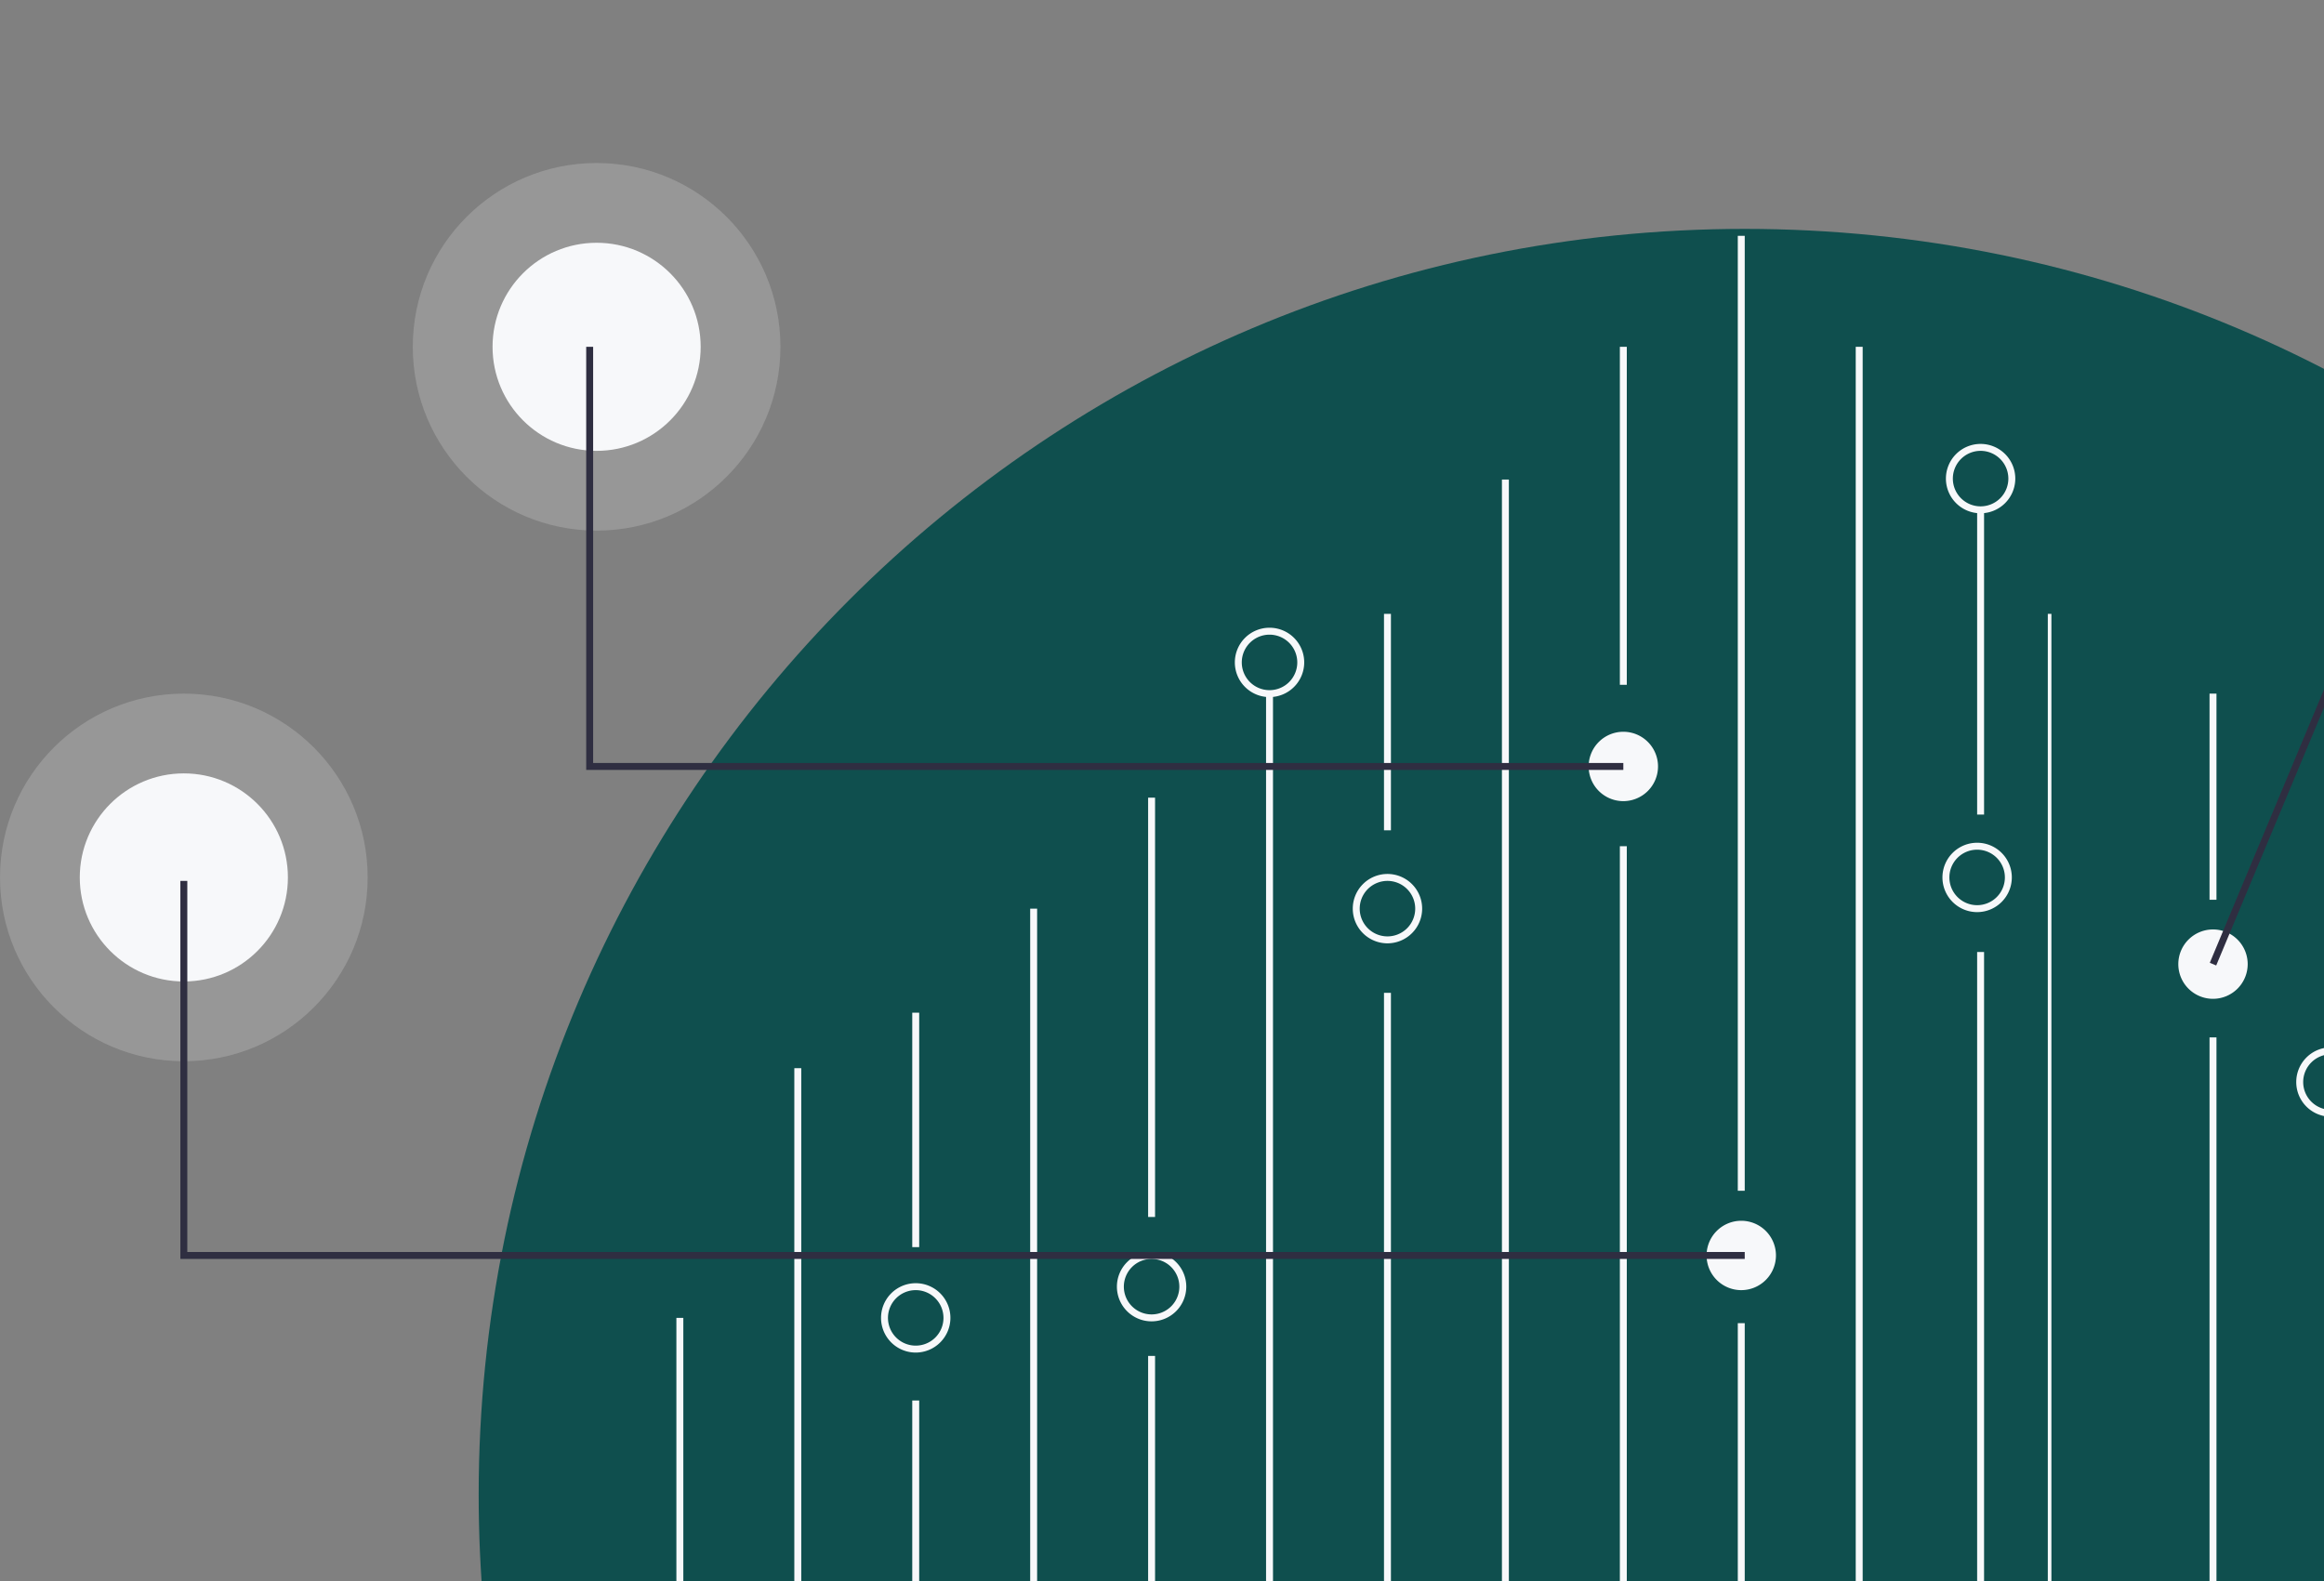 <svg id="f4673761-b724-4a95-a095-d2125482816e" data-name="Layer 1" xmlns="http://www.w3.org/2000/svg" width="670" height="456" viewBox="0 0 670 456">
    <rect x="0" y="0" width="670" height="456" fill="#808080" stroke="none"/>
    <title>hologram</title>
    <circle cx="917" cy="200" r="53" fill="#ccc" opacity="0.3" />
    <circle cx="917" cy="200" r="30" fill="#F7F8FA" />
    <circle cx="882" cy="53" r="53" fill="#ccc" opacity="0.3" />
    <circle cx="882" cy="53" r="30" fill="#F7F8FA" />
    <circle cx="53" cy="253" r="53" fill="#ccc" opacity="0.3" />
    <circle cx="53" cy="253" r="30" fill="#F7F8FA" />
    <circle cx="100" cy="665" r="53" fill="#ccc" opacity="0.3" />
    <circle cx="100" cy="665" r="30" fill="#F7F8FA" />
    <circle cx="172" cy="100" r="53" fill="#ccc" opacity="0.3" />
    <circle cx="172" cy="100" r="30" fill="#F7F8FA" />
    <path d="M983,483c0,178.34-127.91,326.81-297,358.67-.66.13-1.33.25-2,.37q-15.765,2.895-32,4.39c-.67.07-1.33.13-2,.18q-15.81,1.38-32,1.39c-.67,0-1.33,0-2-.01q-16.17-.075-32-1.56c-.67-.05-1.33-.12-2-.19q-16.215-1.575-32-4.57c-.67-.12-1.34-.25-2-.38C379.9,808.64,253,660.64,253,483c0-201.58,163.42-365,365-365S983,281.42,983,483Z" transform="translate(-115 -52)" fill="#0F4F4E" />
    <rect x="570" y="274.5" width="2" height="296.5" fill="#F7F8FA" />
    <rect x="570" y="147.402" width="2" height="87.472" fill="#F7F8FA" />
    <rect x="433" y="138.275" width="2" height="432.725" fill="#F7F8FA" />
    <rect x="467" y="100" width="2" height="97.457" fill="#F7F8FA" />
    <rect x="467" y="244" width="2" height="296.638" fill="#F7F8FA" />
    <path d="M584,638.75V846.43c-.67-.05-1.33-.12-2-.19V638.75Z" transform="translate(-115 -52)" fill="#F7F8FA" />
    <rect x="501" y="68" width="2" height="275.347" fill="#F7F8FA" />
    <path d="M618,433.52V848c-.67,0-1.33,0-2-.01V433.52Z" transform="translate(-115 -52)" fill="#F7F8FA" />
    <rect x="535" y="100" width="2" height="382" fill="#F7F8FA" />
    <rect x="535" y="523" width="2" height="214.173" fill="#F7F8FA" />
    <path d="M652,834.53v11.9c-.67.07-1.33.13-2,.18V834.53Z" transform="translate(-115 -52)" fill="#F7F8FA" />
    <path d="M686,675V841.67c-.66.13-1.33.25-2,.37V675Z" transform="translate(-115 -52)" fill="#F7F8FA" />
    <path d="M550,675V841.67c-.67-.12-1.34-.25-2-.38V675Z" transform="translate(-115 -52)" fill="#F7F8FA" />
    <rect x="399" y="177" width="2" height="62.41" fill="#F7F8FA" />
    <rect x="399" y="286.275" width="2" height="284.725" fill="#F7F8FA" />
    <rect x="365" y="200" width="2" height="371" fill="#F7F8FA" />
    <rect x="331" y="230" width="2" height="120.905" fill="#F7F8FA" />
    <rect x="331" y="390.968" width="2" height="180.032" fill="#F7F8FA" />
    <rect x="297" y="262" width="2" height="201.536" fill="#F7F8FA" />
    <rect x="297" y="501" width="2" height="70" fill="#F7F8FA" />
    <rect x="263" y="292" width="2" height="67.599" fill="#F7F8FA" />
    <rect x="263" y="403.819" width="2" height="167.181" fill="#F7F8FA" />
    <rect x="229" y="308" width="2" height="263" fill="#F7F8FA" />
    <rect x="195" y="380" width="2" height="86.937" fill="#F7F8FA" />
    <rect x="195" y="506.622" width="2" height="64.378" fill="#F7F8FA" />
    <rect x="590.375" y="177" width="1.037" height="377" fill="#F7F8FA" />
    <rect x="637" y="200" width="2" height="59.441" fill="#F7F8FA" />
    <rect x="637" y="299.126" width="2" height="271.874" fill="#F7F8FA" />
    <rect x="671" y="257" width="2" height="35" fill="#F7F8FA" />
    <rect x="671" y="331.252" width="2" height="173.858" fill="#F7F8FA" />
    <rect x="671" y="540.638" width="2" height="30.362" fill="#F7F8FA" />
    <rect x="705" y="262" width="2" height="309" fill="#F7F8FA" />
    <rect x="739" y="292" width="2" height="98.968" fill="#F7F8FA" />
    <rect x="739" y="428.386" width="2" height="142.614" fill="#F7F8FA" />
    <rect x="773" y="308" width="2" height="263" fill="#F7F8FA" />
    <path d="M549,676a10,10,0,1,1,10-10A10.012,10.012,0,0,1,549,676Zm0-18a8,8,0,1,0,8,8A8.009,8.009,0,0,0,549,658Z" transform="translate(-115 -52)" fill="#F7F8FA" />
    <path d="M583,624a10,10,0,1,1,10-10A10.012,10.012,0,0,1,583,624Zm0-18a8,8,0,1,0,8,8A8.009,8.009,0,0,0,583,606Z" transform="translate(-115 -52)" fill="#F7F8FA" />
    <path d="M686,676a10,10,0,1,1,10-10A10.012,10.012,0,0,1,686,676Zm0-18a8,8,0,1,0,8,8A8.009,8.009,0,0,0,686,658Z" transform="translate(-115 -52)" fill="#F7F8FA" />
    <path d="M651,801a10,10,0,1,0,10,10A10.016,10.016,0,0,0,651,801Zm0,18a8,8,0,1,1,8-8A8.011,8.011,0,0,1,651,819Z" transform="translate(-115 -52)" fill="#F7F8FA" />
    <path d="M651,563a10,10,0,1,1,10-10A10.012,10.012,0,0,1,651,563Zm0-18a8,8,0,1,0,8,8A8.009,8.009,0,0,0,651,545Z" transform="translate(-115 -52)" fill="#F7F8FA" />
    <path d="M617,424a10,10,0,1,1,10-10A10.011,10.011,0,0,1,617,424Z" transform="translate(-115 -52)" fill="#F7F8FA" />
    <path d="M685,315a10,10,0,1,1,10-10A10.011,10.011,0,0,1,685,315Zm0-18a8,8,0,1,0,8,8A8.009,8.009,0,0,0,685,297Z" transform="translate(-115 -52)" fill="#F7F8FA" />
    <path d="M447,433a10,10,0,1,1,10-10A10.011,10.011,0,0,1,447,433Zm0-18a8,8,0,1,0,8,8A8.009,8.009,0,0,0,447,415Z" transform="translate(-115 -52)" fill="#F7F8FA" />
    <path d="M379,442a10,10,0,1,1,10-10A10.011,10.011,0,0,1,379,442Zm0-18a8,8,0,1,0,8,8A8.009,8.009,0,0,0,379,424Z" transform="translate(-115 -52)" fill="#F7F8FA" />
    <path d="M413,544a10,10,0,1,1,10-10A10.011,10.011,0,0,1,413,544Z" transform="translate(-115 -52)" fill="#F7F8FA" />
    <path d="M686,200a10,10,0,1,1,10-10A10.011,10.011,0,0,1,686,200Zm0-18a8,8,0,1,0,8,8A8.009,8.009,0,0,0,686,182Z" transform="translate(-115 -52)" fill="#F7F8FA" />
    <path d="M515,324a10,10,0,1,1,10-10A10.011,10.011,0,0,1,515,324Zm0-18a8,8,0,1,0,8,8A8.009,8.009,0,0,0,515,306Z" transform="translate(-115 -52)" fill="#F7F8FA" />
    <path d="M481,253a10,10,0,1,1,10-10A10.011,10.011,0,0,1,481,253Zm0-18a8,8,0,1,0,8,8A8.009,8.009,0,0,0,481,235Z" transform="translate(-115 -52)" fill="#F7F8FA" />
    <path d="M311,549a10,10,0,1,1,10-10A10.012,10.012,0,0,1,311,549Zm0-18a8,8,0,1,0,8,8A8.009,8.009,0,0,0,311,531Z" transform="translate(-115 -52)" fill="#F7F8FA" />
    <rect x="804" y="380" width="2" height="86.937" fill="#F7F8FA" />
    <rect x="804" y="506.622" width="2" height="64.378" fill="#F7F8FA" />
    <path d="M920,549a10,10,0,1,1,10-10A10.012,10.012,0,0,1,920,549Zm0-18a8,8,0,1,0,8,8A8.009,8.009,0,0,0,920,531Z" transform="translate(-115 -52)" fill="#F7F8FA" />
    <path d="M855,470a10,10,0,1,1,10-10A10.011,10.011,0,0,1,855,470Zm0-18a8,8,0,1,0,8,8A8.009,8.009,0,0,0,855,452Z" transform="translate(-115 -52)" fill="#F7F8FA" />
    <path d="M787,585a10,10,0,1,1,10-10A10.012,10.012,0,0,1,787,585Zm0-18a8,8,0,1,0,8,8A8.009,8.009,0,0,0,787,567Z" transform="translate(-115 -52)" fill="#F7F8FA" />
    <path d="M583,283a10,10,0,1,1,10-10A10.011,10.011,0,0,1,583,283Z" transform="translate(-115 -52)" fill="#F7F8FA" />
    <path d="M787,374a10,10,0,1,1,10-10A10.011,10.011,0,0,1,787,374Zm0-18a8,8,0,1,0,8,8A8.009,8.009,0,0,0,787,356Z" transform="translate(-115 -52)" fill="#F7F8FA" />
    <path d="M855,345a10,10,0,1,1,10-10A10.011,10.011,0,0,1,855,345Z" transform="translate(-115 -52)" fill="#F7F8FA" />
    <path d="M753,340a10,10,0,1,1,10-10A10.011,10.011,0,0,1,753,340Z" transform="translate(-115 -52)" fill="#F7F8FA" />
    <polygon points="918 288.017 738.983 285 739.017 283 916 285.983 916 200 918 200 918 288.017" fill="#2f2e41" />
    <polygon points="638.923 278.386 637.077 277.614 731.334 52 882 52 882 54 732.666 54 638.923 278.386" fill="#2f2e41" />
    <polygon points="503 363 52 363 52 254 54 254 54 361 503 361 503 363" fill="#2f2e41" />
    <polygon points="468 222 169 222 169 100 171 100 171 220 468 220 468 222" fill="#2f2e41" />
    <polygon points="299 666 100 666 100 664 297 664 297 481 299 481 299 666" fill="#2f2e41" />
</svg>